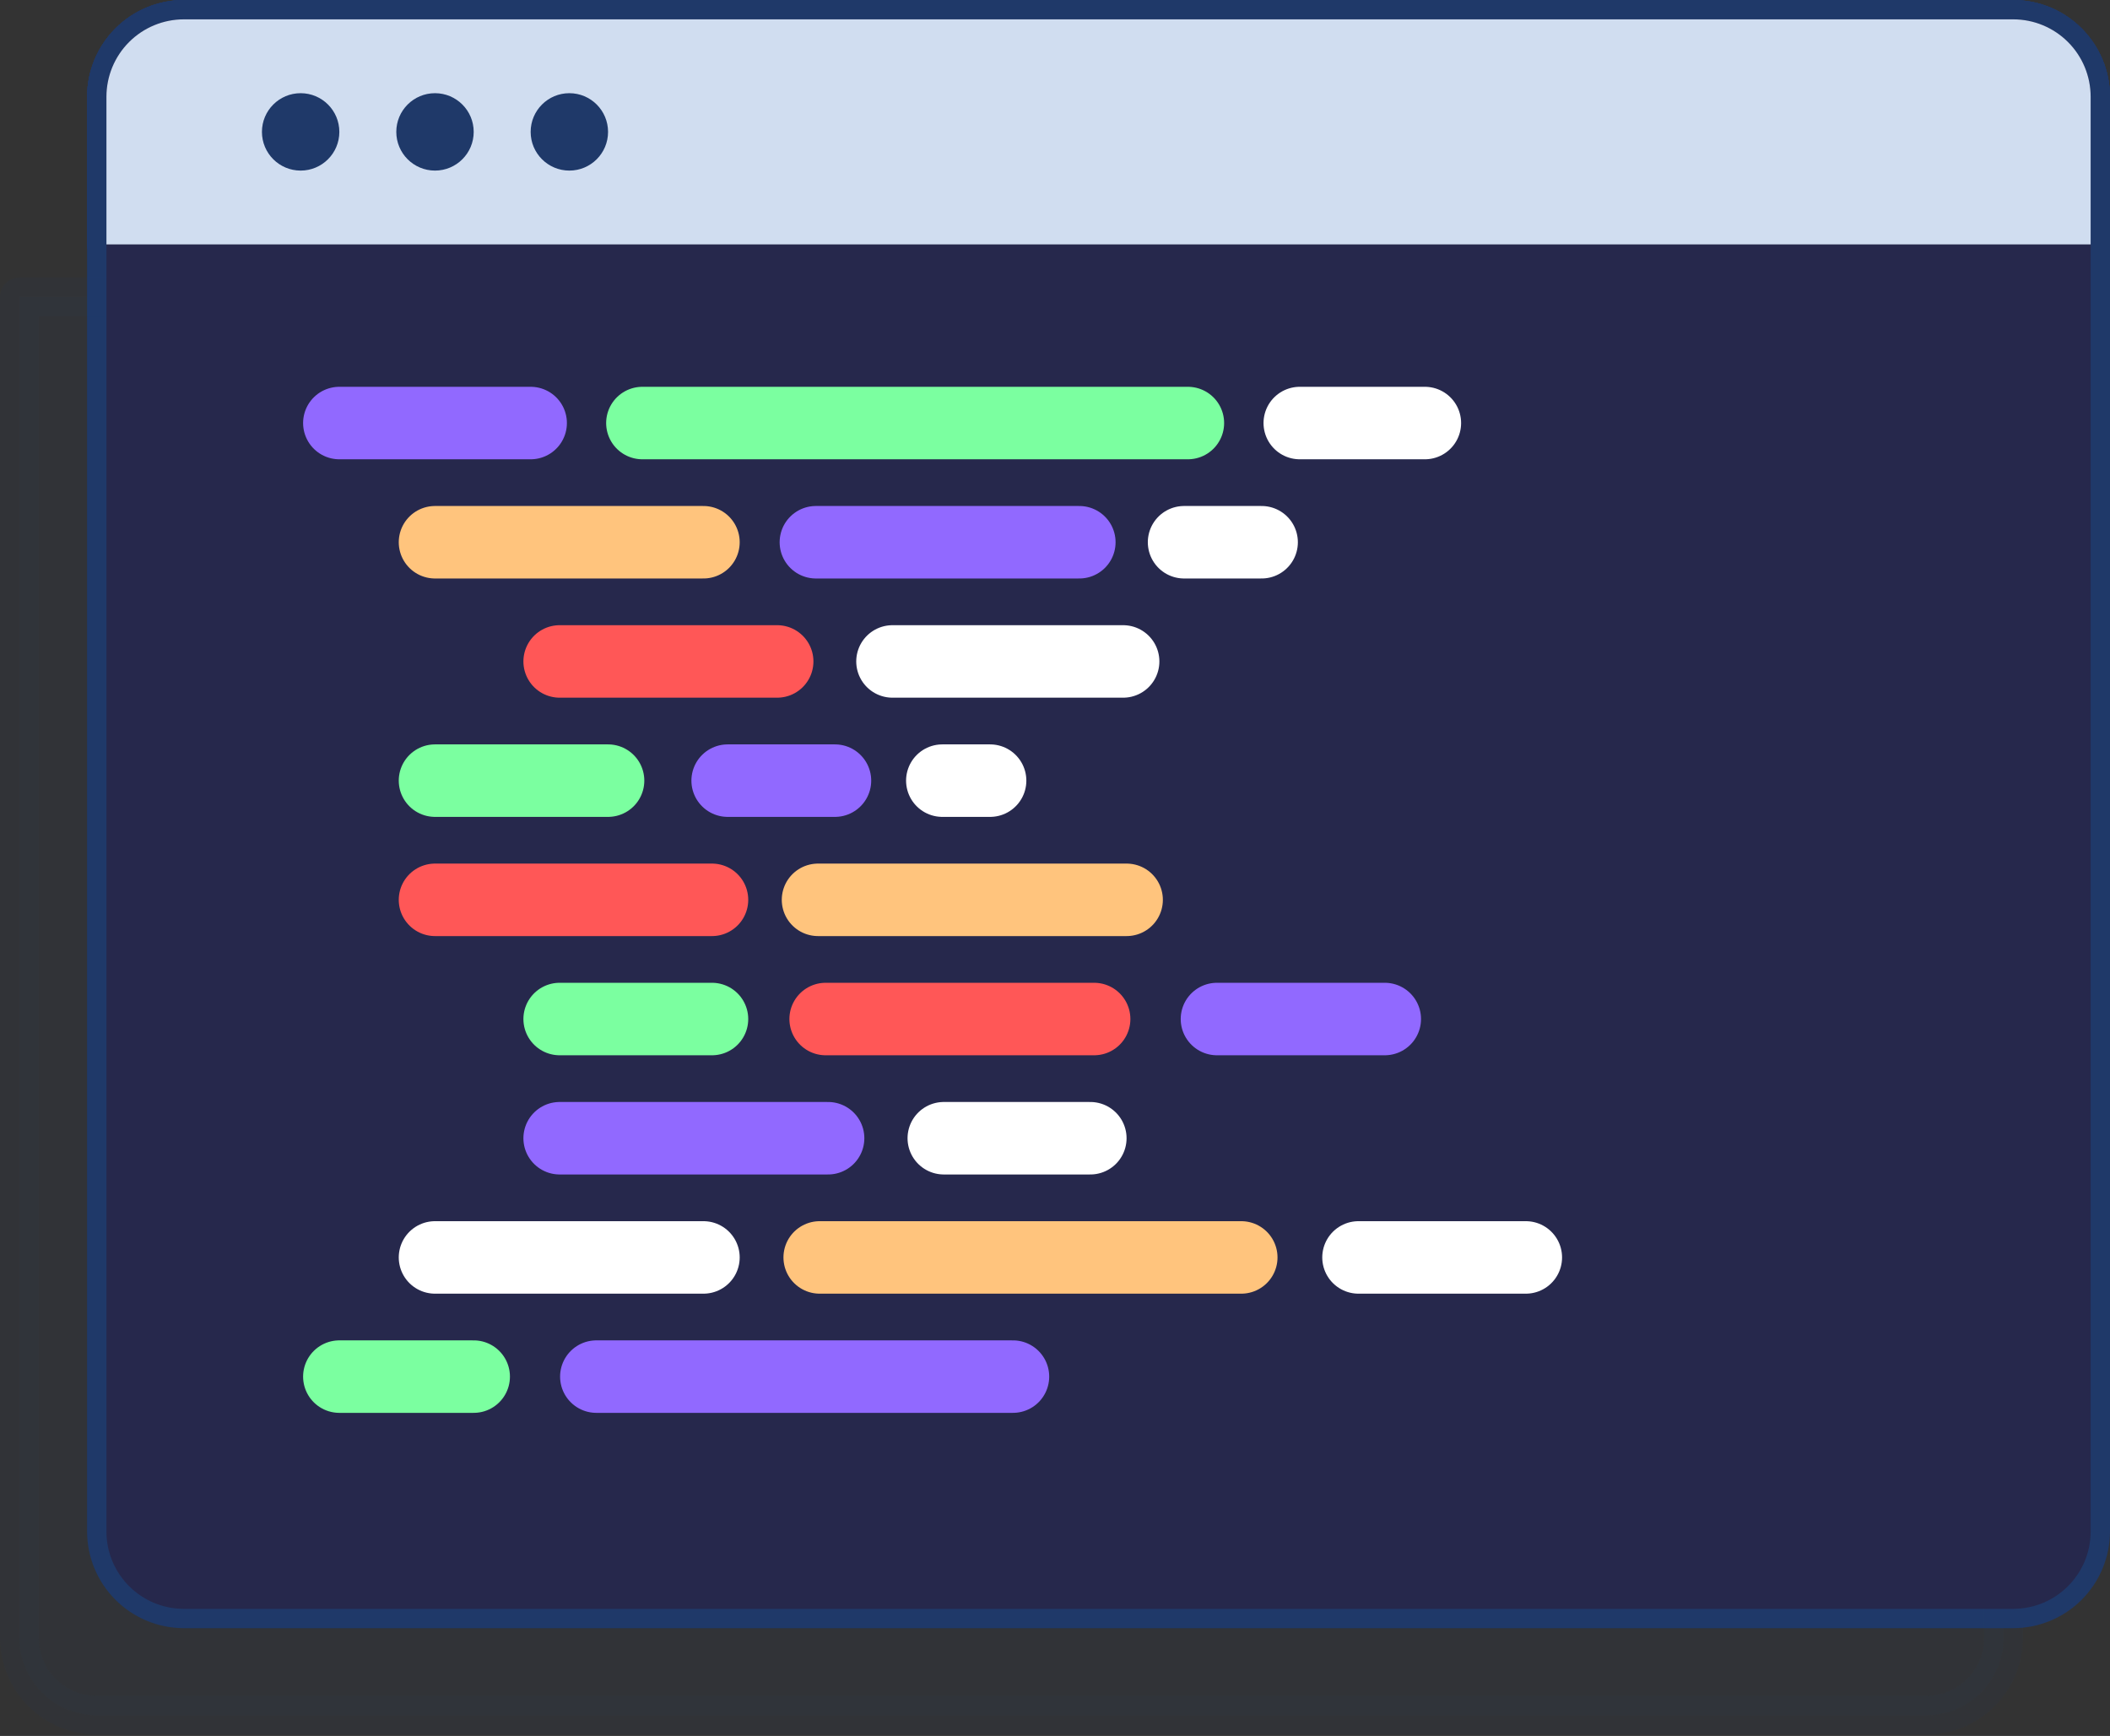 <svg width="553" height="455" viewBox="0 0 553 455" fill="none" xmlns="http://www.w3.org/2000/svg">
<rect x="0" y="0" width="553" height="455" fill="#333333" stroke="none"/>
<path d="M547.928 69.138H27.894C26.549 69.138 25.259 68.603 24.308 67.652C23.357 66.701 22.822 65.411 22.822 64.066V25.359C22.83 18.635 25.504 12.19 30.258 7.436C35.012 2.681 41.458 0.007 48.181 0H527.641C534.364 0.007 540.81 2.681 545.564 7.436C550.318 12.19 552.992 18.635 553 25.359V64.066C553 65.411 552.465 66.701 551.514 67.652C550.563 68.603 549.273 69.138 547.928 69.138ZM32.963 58.994H542.856V25.359C542.852 21.325 541.248 17.457 538.395 14.604C535.543 11.752 531.675 10.148 527.641 10.143H48.181C44.147 10.148 40.28 11.753 37.427 14.605C34.575 17.457 32.97 21.325 32.966 25.359L32.963 58.994Z" fill="#1F3969"/>
<path d="M547.928 59.476H27.894C26.549 59.476 25.259 58.942 24.308 57.991C23.357 57.039 22.822 55.749 22.822 54.404V25.359C22.83 18.635 25.504 12.19 30.258 7.436C35.012 2.681 41.458 0.007 48.181 0H527.641C534.364 0.007 540.81 2.681 545.564 7.436C550.318 12.19 552.992 18.635 553 25.359V54.404C553 55.749 552.465 57.039 551.514 57.991C550.563 58.942 549.273 59.476 547.928 59.476ZM32.963 49.333H542.856V25.359C542.852 21.325 541.248 17.457 538.395 14.604C535.543 11.752 531.675 10.148 527.641 10.143H48.181C44.147 10.148 40.28 11.753 37.427 14.605C34.575 17.457 32.97 21.325 32.966 25.359L32.963 49.333Z" fill="#1F3969"/>
<path d="M547.929 69.138H27.895C26.55 69.138 25.26 68.603 24.309 67.652C23.358 66.701 22.823 65.411 22.823 64.066V25.359C22.831 18.635 25.505 12.19 30.259 7.435C35.013 2.681 41.459 0.007 48.182 -6.10352e-05H527.642C534.365 0.007 540.811 2.681 545.565 7.435C550.319 12.19 552.993 18.635 553 25.359V64.066C553 65.411 552.466 66.701 551.515 67.652C550.564 68.603 549.274 69.138 547.929 69.138ZM32.964 58.994H542.857V25.359C542.853 21.325 541.249 17.457 538.396 14.604C535.544 11.752 531.676 10.147 527.642 10.143H48.182C44.148 10.148 40.281 11.753 37.428 14.605C34.576 17.457 32.971 21.325 32.967 25.359L32.964 58.994Z" fill="#1F3969"/>
<path d="M527.642 426.747H48.182C41.459 426.74 35.013 424.066 30.259 419.312C25.505 414.557 22.831 408.112 22.823 401.388V25.358C22.831 18.635 25.505 12.19 30.259 7.435C35.013 2.681 41.459 0.007 48.182 -6.10352e-05H527.642C534.365 0.007 540.811 2.681 545.565 7.435C550.319 12.19 552.993 18.635 553 25.358V401.388C552.993 408.112 550.319 414.557 545.565 419.312C540.811 424.066 534.365 426.74 527.642 426.747ZM48.182 10.143C44.148 10.148 40.281 11.753 37.428 14.605C34.576 17.457 32.971 21.325 32.967 25.358V401.388C32.971 405.422 34.576 409.29 37.428 412.142C40.281 414.994 44.148 416.599 48.182 416.604H527.642C531.676 416.6 535.544 414.995 538.396 412.143C541.249 409.29 542.853 405.422 542.857 401.388V25.358C542.853 21.325 541.249 17.457 538.396 14.604C535.544 11.752 531.676 10.147 527.642 10.143H48.182Z" fill="#1F3969"/>
<g opacity="0.28">
<path opacity="0.28" d="M5.071 77.831V429.283C5.071 434.663 7.209 439.823 11.013 443.628C14.818 447.432 19.978 449.57 25.358 449.57H504.818C510.198 449.57 515.358 447.432 519.163 443.628C522.967 439.823 525.105 434.663 525.105 429.283V77.831H5.071Z" fill="#1F3969"/>
<path opacity="0.28" d="M504.819 454.641H25.359C18.635 454.634 12.19 451.96 7.435 447.206C2.681 442.452 0.007 436.006 0 429.283V77.831C0 76.486 0.534 75.195 1.485 74.244C2.437 73.293 3.727 72.759 5.072 72.759H525.105C526.451 72.759 527.74 73.293 528.692 74.244C529.643 75.195 530.177 76.486 530.177 77.831V429.283C530.17 436.006 527.496 442.452 522.742 447.206C517.988 451.96 511.542 454.634 504.819 454.641ZM10.143 82.902V429.283C10.148 433.317 11.753 437.184 14.605 440.036C17.457 442.889 21.325 444.493 25.359 444.498H504.819C508.853 444.494 512.72 442.89 515.573 440.037C518.425 437.185 520.03 433.317 520.034 429.283V82.902H10.143Z" fill="#1F3969"/>
</g>
<path d="M527.644 5.072H48.181C36.977 5.072 27.895 14.155 27.895 25.359V401.391C27.895 412.595 36.977 421.678 48.181 421.678H527.644C538.848 421.678 547.931 412.595 547.931 401.391V25.359C547.931 14.155 538.848 5.072 527.644 5.072Z" fill="#26284C"/>
<path d="M48.181 5.072H527.641C533.022 5.072 538.182 7.209 541.986 11.014C545.791 14.818 547.928 19.978 547.928 25.359V64.066H27.895V25.359C27.895 19.978 30.032 14.818 33.836 11.014C37.641 7.209 42.801 5.072 48.181 5.072Z" fill="#D0DDF0"/>
<path d="M78.794 44.712C84.396 44.712 88.937 40.171 88.937 34.569C88.937 28.967 84.396 24.425 78.794 24.425C73.192 24.425 68.65 28.967 68.65 34.569C68.65 40.171 73.192 44.712 78.794 44.712Z" fill="#1F3969"/>
<path d="M114.007 44.712C119.609 44.712 124.15 40.171 124.15 34.569C124.15 28.967 119.609 24.425 114.007 24.425C108.405 24.425 103.863 28.967 103.863 34.569C103.863 40.171 108.405 44.712 114.007 44.712Z" fill="#1F3969"/>
<path d="M149.22 44.712C154.822 44.712 159.363 40.171 159.363 34.569C159.363 28.967 154.822 24.425 149.22 24.425C143.618 24.425 139.076 28.967 139.076 34.569C139.076 40.171 143.618 44.712 149.22 44.712Z" fill="#1F3969"/>
<path d="M340.651 110.88H373.435" stroke="white" stroke-width="19" stroke-linecap="round" stroke-linejoin="round"/>
<path d="M168.363 110.88H311.325" stroke="#7BFFA0" stroke-width="19" stroke-linecap="round" stroke-linejoin="round"/>
<path d="M88.938 110.88H139.076" stroke="#9169FF" stroke-width="19" stroke-linecap="round" stroke-linejoin="round"/>
<path d="M156.292 360.812H265.481" stroke="#9169FF" stroke-width="19" stroke-linecap="round" stroke-linejoin="round"/>
<path d="M88.938 360.812H124.148" stroke="#7BFFA0" stroke-width="19" stroke-linecap="round" stroke-linejoin="round"/>
<path d="M310.327 142.122H330.652" stroke="white" stroke-width="19" stroke-linecap="round" stroke-linejoin="round"/>
<path d="M213.831 142.122H282.875" stroke="#9169FF" stroke-width="19" stroke-linecap="round" stroke-linejoin="round"/>
<path d="M114.008 142.122H184.363" stroke="#FFC47D" stroke-width="19" stroke-linecap="round" stroke-linejoin="round"/>
<path d="M233.907 173.364H294.357" stroke="white" stroke-width="19" stroke-linecap="round" stroke-linejoin="round"/>
<path d="M146.677 173.364H203.688" stroke="#FF5757" stroke-width="19" stroke-linecap="round" stroke-linejoin="round"/>
<path d="M246.969 204.606H259.491" stroke="white" stroke-width="19" stroke-linecap="round" stroke-linejoin="round"/>
<path d="M190.708 204.606H218.831" stroke="#9169FF" stroke-width="19" stroke-linecap="round" stroke-linejoin="round"/>
<path d="M114.008 204.606H159.364" stroke="#7BFFA0" stroke-width="19" stroke-linecap="round" stroke-linejoin="round"/>
<path d="M214.39 235.848H295.268" stroke="#FFC47D" stroke-width="19" stroke-linecap="round" stroke-linejoin="round"/>
<path d="M114.008 235.848H186.602" stroke="#FF5757" stroke-width="19" stroke-linecap="round" stroke-linejoin="round"/>
<path d="M318.947 267.089H362.927" stroke="#9169FF" stroke-width="19" stroke-linecap="round" stroke-linejoin="round"/>
<path d="M216.39 267.089H286.757" stroke="#FF5757" stroke-width="19" stroke-linecap="round" stroke-linejoin="round"/>
<path d="M146.677 267.089H186.601" stroke="#7BFFA0" stroke-width="19" stroke-linecap="round" stroke-linejoin="round"/>
<path d="M247.354 298.331H285.757" stroke="white" stroke-width="19" stroke-linecap="round" stroke-linejoin="round"/>
<path d="M146.677 298.331H217.032" stroke="#9169FF" stroke-width="19" stroke-linecap="round" stroke-linejoin="round"/>
<path d="M356.044 329.573H399.894" stroke="white" stroke-width="19" stroke-linecap="round" stroke-linejoin="round"/>
<path d="M214.831 329.573H325.316" stroke="#FFC47D" stroke-width="19" stroke-linecap="round" stroke-linejoin="round"/>
<path d="M114.008 329.573H184.363" stroke="white" stroke-width="19" stroke-linecap="round" stroke-linejoin="round"/>
</svg>
